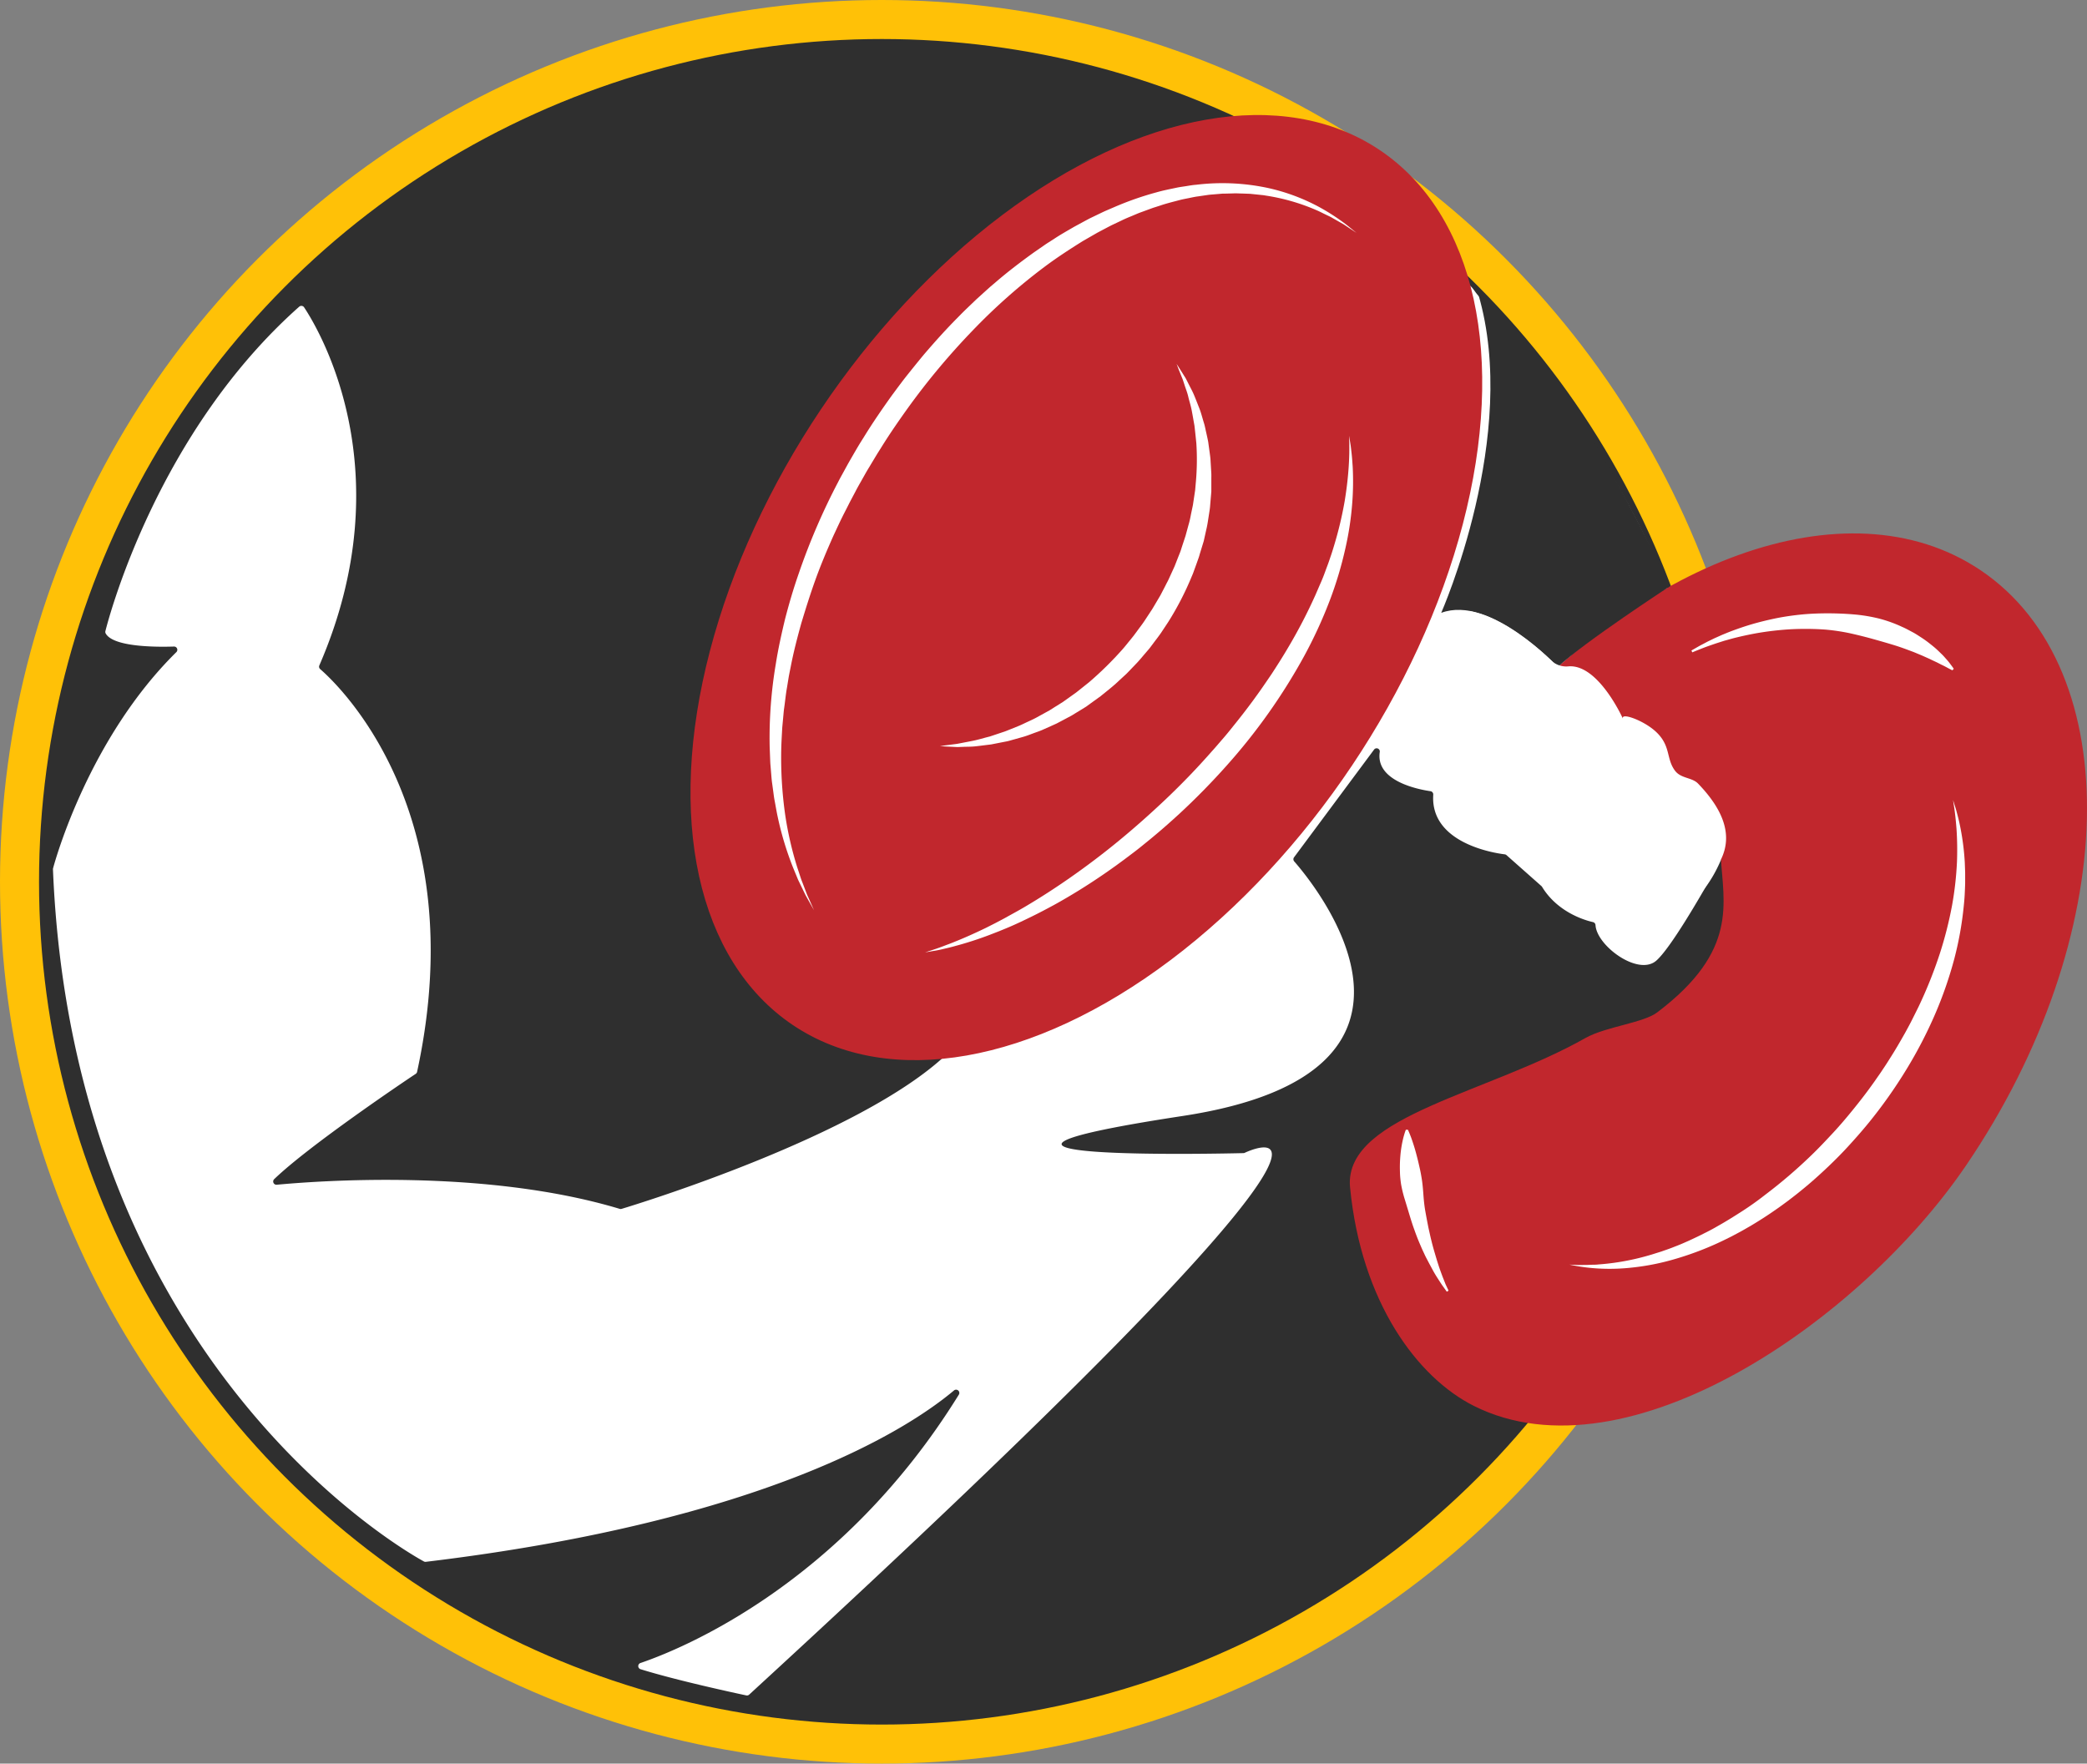 <svg xmlns="http://www.w3.org/2000/svg" viewBox="0 0 1123.07 949"><rect x="0" y="0" width="1123.07" height="949" fill="#808080" stroke="none"/><defs><style>.cls-1,.cls-4{fill:#2f2f2f;}.cls-1{stroke:#ffc107;stroke-width:21px;}.cls-1,.cls-3{stroke-miterlimit:10;}.cls-2{fill:#fff;}.cls-3{fill:#c1272d;stroke:#c1272d;stroke-width:7px;}</style></defs><title>HF_LOGO</title><g id="Livello_2" data-name="Livello 2"><circle class="cls-1" cx="474.5" cy="474.5" r="464"/></g><g id="Livello_5" data-name="Livello 5"><path class="cls-2" d="M130.13,454.41c-9.9.32-32.63.24-36.73-7a1.78,1.78,0,0,1-.18-1.32C95.39,437.53,121.5,339,197.51,271.53a1.76,1.76,0,0,1,2.64.35c8,12,53.56,88.11,8.2,192.67a1.75,1.75,0,0,0,.45,2c9.37,8.1,82.48,76.56,52.15,216.71a1.75,1.75,0,0,1-.74,1.09c-6.05,4-57.4,38.57-76.16,56.66a1.75,1.75,0,0,0,1.39,3C207,742,297.32,735.13,370,757a1.72,1.72,0,0,0,1,0c8.69-2.62,128.11-39.19,174.52-82.81a1.68,1.68,0,0,1,.71-.4c11.8-3.29,282-82.31,277-413,0-1.59,1.5-1.77,3-1.26,2.52.85,3.52,3.65,6,6.28C861.52,297.29,952.11,404.29,958,527.54t0,.1l3.72,26.19c.61,5.41-.51,17.86-3.17,22.6-7.47,13.27-23.22,40.42-30.76,47-9.68,8.47-32-7.94-32.7-19.07a1.78,1.78,0,0,0-1.35-1.67c-4.53-1-19.12-5.35-27.43-19a1.68,1.68,0,0,0-.32-.38l-18.81-16.66a1.73,1.73,0,0,0-.95-.43c-4.78-.57-40.23-5.67-38.46-32.14a1.74,1.74,0,0,0-1.49-1.83c-6.47-.94-29.71-5.41-27.29-21.13a1.71,1.71,0,0,0-3.13-1.17l-43,57.87a1.75,1.75,0,0,0,.09,2.2C743,581.5,827.72,683.41,673,707c-159.86,24.37,23.29,20.23,32.63,20a1.7,1.7,0,0,0,.68-.16c6.21-2.89,97.52-42.74-266.65,291.54a1.75,1.75,0,0,1-1.55.43c-5.67-1.2-37.51-8.05-56.94-14.11a1.75,1.75,0,0,1,0-3.33C402.88,994,489.25,959.16,552.46,857a1.75,1.75,0,0,0-2.62-2.27c-24,20.17-100.24,70.09-284.23,92.2a1.75,1.75,0,0,1-1-.2C254,940.93,75.79,839.92,65,574.27a1.75,1.75,0,0,1,.06-.53c1.23-4.6,19.36-70,66.35-116.34A1.75,1.75,0,0,0,130.13,454.41Z" transform="translate(-36.5 -106.5)"/></g><g id="Livello_4" data-name="Livello 4"><path class="cls-3" d="M1100.2,416.15c-69.64-46.68-181.34-4.93-262.78,93.22-4,4.83,126.79,25.38,128.56,57.78,1.37,25,10,52.56-35.7,87-8.24,6.22-28.32,8-39.08,14.06-52.2,29.56-128.07,42.22-124.72,76.81,5.92,61.17,35.78,100.36,64.74,114.89,79.78,40,204-45.22,260.47-128.38C1174.47,609.71,1177.53,468,1100.2,416.15Z" transform="translate(-36.5 -106.5)"/></g><g id="Livello_3" data-name="Livello 3"><ellipse class="cls-3" cx="621.1" cy="422.72" rx="279.97" ry="168.56" transform="translate(-112.34 596.79) rotate(-56.17)"/></g><g id="Livello_7" data-name="Livello 7"><path class="cls-4" d="M832,264.78s47.33,36.62,102.82,157.37c0,0-46.1,30.07-60,43.24,0,0-36.33-39-62.76-29.11C812,436.29,854.42,341,832,264.78Z" transform="translate(-36.5 -106.5)"/><path class="cls-2" d="M910.7,608.06a11.52,11.52,0,0,0,3.61.07c7.54-1,34.77-6.82,48.25-38.85.06-.15,0-.31.11-.45,6.24-12.89,1.37-26.43-12.41-40.69-3.25-3.37-9.21-2.65-12.39-6.92-5-6.69-2-13.54-10.66-21.32-6.71-6-19-10.29-17.3-6.5,1.55,3.49-12.4-30-29.58-28.31a11.8,11.8,0,0,1-9.2-3.27c-8.1-7.66-25.65-22.61-42.7-26.28a12,12,0,0,0-14.21,14C821.3,487.86,846.87,596.33,910.7,608.06Z" transform="translate(-36.5 -106.5)"/></g><g id="Livello_6" data-name="Livello 6"><path class="cls-2" d="M474.54,596.3l-3.22-5.72c-.5-.95-1.15-2-1.7-3.15l-1.89-3.89-1.06-2.19c-.37-.75-.76-1.53-1.08-2.37l-2.18-5.27a168.52,168.52,0,0,1-8.44-27.8c-.6-2.75-1.06-5.62-1.62-8.56-.3-1.47-.48-3-.68-4.5l-.63-4.64c-.24-1.57-.37-3.16-.5-4.78l-.4-4.91c-.17-1.66-.18-3.33-.26-5l-.2-5.15A238.47,238.47,0,0,1,454,463.66c1.23-7.87,3-15.86,4.95-24,2.1-8.09,4.48-16.3,7.35-24.49a350.46,350.46,0,0,1,21.13-49.12c1-2,2.14-4,3.23-6s2.18-4,3.33-6c2.32-4,4.58-8,7.07-11.85,4.81-7.87,10.06-15.5,15.43-23,2.76-3.71,5.49-7.46,8.38-11.07s5.79-7.21,8.73-10.76c6-7,12.14-13.86,18.59-20.31,3.16-3.29,6.51-6.38,9.75-9.52l5-4.53,2.51-2.25,2.57-2.17c6.77-5.86,13.83-11.21,20.9-16.3l5.35-3.7c1.76-1.25,3.62-2.35,5.41-3.52,3.56-2.38,7.28-4.44,10.9-6.56,1.84-1,3.7-2,5.53-3l2.74-1.46,2.79-1.34c1.85-.88,3.68-1.79,5.53-2.64l5.56-2.39A167.94,167.94,0,0,1,658.83,210c3.63-1.05,7.29-1.74,10.85-2.5,1.78-.38,3.58-.59,5.35-.88s3.51-.59,5.26-.71a117,117,0,0,1,38,1.63,105.64,105.64,0,0,1,27.42,10,114.35,114.35,0,0,1,15.66,10.14l5.11,4.14L761,228.19l-1.41-.94-1.63-.93-3.72-2.12c-.68-.37-1.35-.81-2.1-1.16l-2.31-1.11c-1.6-.75-3.25-1.65-5.07-2.41a110,110,0,0,0-27.22-7.79,18.16,18.16,0,0,0-2-.28l-2.08-.22-4.26-.44-4.4-.16c-1.49,0-3-.15-4.52-.06l-4.63.12-1.17,0-1.18.1-2.38.2c-1.59.16-3.21.22-4.83.47l-4.91.72c-1.66.2-3.31.59-5,.93s-3.37.64-5.05,1.09c-3.37.9-6.81,1.72-10.23,2.89l-2.59.83-1.3.41-1.29.47-5.21,1.91c-1.76.62-3.46,1.42-5.21,2.13s-3.51,1.44-5.23,2.3l-5.24,2.48c-1.74.87-3.46,1.81-5.21,2.72L627,231.73l-2.59,1.49c-1.73,1-3.48,2-5.21,3-6.86,4.27-13.79,8.77-20.53,13.8a318.33,318.33,0,0,0-38.82,34.39,381,381,0,0,0-34.43,41.14c-5.25,7.31-10.38,14.72-15.08,22.35-2.43,3.77-4.65,7.65-7,11.47-1.13,1.92-2.2,3.88-3.3,5.81s-2.2,3.86-3.21,5.83l-3.1,5.86c-1,2-2,3.95-3,5.9-2,3.9-3.8,7.89-5.65,11.82-3.55,7.93-6.88,15.84-9.74,23.78S470,434.25,467.66,442c-2.16,7.82-4.16,15.52-5.62,23.11-.37,1.9-.77,3.78-1.11,5.65l-.91,5.6c-.67,3.7-1,7.38-1.52,11-.27,1.8-.38,3.6-.56,5.38l-.49,5.29c-.19,3.5-.4,6.95-.51,10.32a217.21,217.21,0,0,0,2.12,36.8A185.34,185.34,0,0,0,465.45,573l1.76,5.36c.53,1.69,1.19,3.21,1.72,4.66l1.53,4c.44,1.24,1,2.3,1.42,3.29Z" transform="translate(-36.5 -106.5)"/></g><g id="Livello_8" data-name="Livello 8"><path class="cls-2" d="M946.7,456.54l1.46-.84c1-.54,2.32-1.37,4.16-2.32.91-.48,1.92-1,3-1.59L959,450l4.19-1.87c1.49-.61,3.06-1.27,4.72-1.91,3.33-1.24,7-2.54,10.88-3.69s8.11-2.2,12.48-3.13,9-1.62,13.66-2.12,9.5-.72,14.32-.74,9.66.16,14.44.55a86.55,86.55,0,0,1,13.93,2.25,71.59,71.59,0,0,1,12.47,4.49c1.94.83,3.73,1.85,5.49,2.77s3.35,2,4.9,3,3,2.06,4.28,3.07,2.54,2,3.65,3,2.1,2,3,2.86,1.68,1.8,2.39,2.59,1.32,1.51,1.81,2.17.93,1.21,1.26,1.67c.67.91,1,1.41,1,1.41l-.74.82s-.55-.26-1.54-.77-2.38-1.32-4.24-2.19c-.92-.44-1.89-1-3-1.51s-2.29-1.07-3.53-1.68l-4-1.79-4.47-1.86c-3.15-1.18-6.52-2.48-10.17-3.61s-7.49-2.23-11.49-3.35-8.18-2.17-12.49-3.13a108.88,108.88,0,0,0-13.28-2c-4.51-.34-9-.44-13.52-.37s-8.88.37-13.15.83-8.37,1.06-12.25,1.8-7.53,1.57-10.88,2.42l-4.79,1.33L960,452.7c-2.67.91-5,1.71-6.88,2.44s-3.39,1.34-4.4,1.75l-1.55.64Z" transform="translate(-36.5 -106.5)"/><path class="cls-2" d="M815.06,801.57l-2.27-3.19c-.72-1-1.54-2.31-2.5-3.79s-2-3.17-3-5.06l-1.62-3L804,783.36c-.59-1.1-1.09-2.27-1.65-3.45s-1.09-2.41-1.62-3.65-1.08-2.52-1.58-3.82-1-2.62-1.48-4c-1-2.69-1.86-5.45-2.7-8.23l-2.52-8.31a66.52,66.52,0,0,1-2-8.18c-.2-1.35-.36-2.68-.47-4s-.13-2.59-.16-3.84a67.94,67.94,0,0,1,.22-7,61.12,61.12,0,0,1,1.73-10.52c.34-1.26.64-2.26.88-2.93s.38-1,.38-1l1.1,0s.18.35.46,1,.67,1.6,1.14,2.81a103.46,103.46,0,0,1,3.11,10c.55,2.06,1.07,4.24,1.59,6.6.27,1.17.52,2.36.74,3.59s.44,2.48.61,3.76c.36,2.56.54,5.23.75,8s.51,5.48,1,8.22,1,5.46,1.53,8.13c.26,1.34.59,2.65.88,4s.59,2.6.91,3.86c.61,2.54,1.33,5,2,7.27l1,3.35,1,3.1c.68,2,1.35,3.8,1.95,5.41l1.64,4.13L816,801Z" transform="translate(-36.5 -106.5)"/><path class="cls-2" d="M1087.49,537l1.24,3.94c.42,1.28.82,2.9,1.32,4.8s1,4.11,1.48,6.59a136.31,136.31,0,0,1,2.27,18.17L1094,576l0,5.82c-.06,2-.14,4-.25,6.13s-.3,4.23-.53,6.41a182.61,182.61,0,0,1-5,27.86,214.16,214.16,0,0,1-10.34,29.88,237.5,237.5,0,0,1-15.57,30,259,259,0,0,1-20.14,28.49c-3.7,4.53-7.57,8.92-11.52,13.21s-8.08,8.37-12.29,12.3-8.49,7.72-12.9,11.25c-2.17,1.8-4.42,3.49-6.62,5.2L995.5,755q-1.67,1.23-3.37,2.39c-4.49,3.16-9.05,6.06-13.59,8.77-2.3,1.3-4.54,2.65-6.83,3.84l-3.4,1.81-3.41,1.69a166.08,166.08,0,0,1-26.4,10.3,129.57,129.57,0,0,1-23.43,4.75,108.77,108.77,0,0,1-18.34.55,99.54,99.54,0,0,1-11.67-1.33L881,787l4.13.17c1.34.08,3,0,4.94,0,1,0,2-.07,3.12-.1s2.29,0,3.53-.17a128.57,128.57,0,0,0,17.69-2.52c3.37-.7,6.91-1.62,10.61-2.71l5.65-1.77c1.9-.69,3.86-1.32,5.83-2.1s4-1.53,6-2.43l3-1.32,3.06-1.44c2.06-.94,4.11-2,6.21-3.05s4.19-2.19,6.27-3.41c4.21-2.35,8.43-5,12.68-7.72s8.49-5.73,12.66-9A266,266,0,0,0,1011,728.38c4-3.83,7.82-7.89,11.65-12s7.46-8.38,11-12.75,7-8.79,10.25-13.36q1.24-1.69,2.42-3.42l2.39-3.43c1.53-2.33,3.11-4.61,4.56-7,3-4.66,5.75-9.4,8.41-14.13,1.3-2.38,2.6-4.74,3.79-7.13s2.39-4.76,3.55-7.13a239.38,239.38,0,0,0,11.28-28.18,207.85,207.85,0,0,0,6.7-26.4,176.48,176.48,0,0,0,2.59-23,170.78,170.78,0,0,0-.24-17.92c-.39-5-.83-8.87-1.26-11.54Z" transform="translate(-36.5 -106.5)"/><path class="cls-2" d="M762.49,341l.69,4.28c.25,1.39.41,3.13.65,5.18s.4,4.41.58,7.06a151.81,151.81,0,0,1-.2,19.18,165.23,165.23,0,0,1-3.68,24.69,203.91,203.91,0,0,1-8.5,28.36,246.52,246.52,0,0,1-13.84,30,316.09,316.09,0,0,1-41.36,58.45c-8.1,9.12-16.65,17.83-25.46,26-4.42,4.06-8.85,8-13.38,11.77-2.23,1.91-4.52,3.72-6.77,5.56s-4.53,3.59-6.82,5.29c-9.08,6.92-18.19,13.15-27.08,18.66q-6.67,4.13-13.13,7.71c-4.32,2.35-8.52,4.57-12.62,6.57s-8,3.87-11.86,5.52c-1.91.82-3.79,1.57-5.6,2.32l-5.34,2.07a189.36,189.36,0,0,1-18.21,5.87c-2.54.73-4.86,1.23-6.86,1.71s-3.72.78-5.11,1l-4.27.73,4.12-1.34c1.34-.44,3-1,4.9-1.71l3.07-1.17q1.65-.59,3.47-1.34c4.87-1.93,10.69-4.49,17.24-7.66l5-2.53c1.71-.91,3.47-1.81,5.26-2.79,3.57-2,7.34-4,11.17-6.29,7.69-4.55,15.83-9.78,24.2-15.64s17-12.34,25.59-19.4,17.22-14.7,25.69-22.74,16.71-16.59,24.53-25.49c2-2.19,3.9-4.46,5.84-6.69s3.82-4.52,5.64-6.83q5.58-6.87,10.77-13.91c1.71-2.36,3.42-4.7,5.06-7.08s3.26-4.74,4.86-7.1c3.12-4.78,6.15-9.53,8.95-14.31A279.35,279.35,0,0,0,744.4,426.6c1-2.32,2-4.63,3-6.91s1.84-4.54,2.65-6.79l1.24-3.33c.4-1.11.76-2.21,1.13-3.3.77-2.18,1.43-4.35,2.07-6.47a200.63,200.63,0,0,0,5.61-23.61c1.18-7.15,1.84-13.46,2.18-18.68s.37-9.34.32-12.17Z" transform="translate(-36.5 -106.5)"/><path class="cls-2" d="M669.67,302.33l1.74,2.72,2.06,3.28c.39.65.87,1.32,1.28,2.1l1.27,2.5c.87,1.78,2,3.73,2.93,5.92s1.86,4.63,2.89,7.22,1.72,5.47,2.66,8.47c.44,1.5.72,3.09,1.09,4.69s.73,3.26,1.06,4.95l.72,5.23c.24,1.78.53,3.6.59,5.46l.34,5.68a28.48,28.48,0,0,1,.05,2.91l0,3,0,3,0,1.51-.13,1.52-.52,6.16c-.06,1-.22,2.08-.38,3.12l-.49,3.14c-.33,2.1-.62,4.24-1.14,6.34l-1.42,6.4L682.32,404c-.33,1.07-.59,2.16-1,3.21l-1.13,3.18-1.16,3.19-.58,1.6-.67,1.57a160.26,160.26,0,0,1-12.65,24.49L661.31,447c-1.3,1.91-2.74,3.71-4.11,5.56l-2.07,2.76-2.23,2.62c-1.51,1.73-2.93,3.51-4.49,5.17L643.72,468c-.39.4-.78.81-1.18,1.2l-1.24,1.14-2.47,2.27c-3.2,3.1-6.72,5.78-10.06,8.51l-5.22,3.76L621,486.74l-2.67,1.65L613,491.63l-5.31,2.83-2.61,1.37-2.65,1.2-5.18,2.31c-1.71.73-3.46,1.29-5.13,1.92s-3.31,1.26-5,1.74l-4.86,1.37c-1.59.42-3.1.94-4.66,1.19l-4.48.88-2.14.42-1,.2-1,.13c-2.76.33-5.33.68-7.71.93s-4.59.18-6.57.27l-2.8.1c-.88,0-1.71-.07-2.47-.1l-3.89-.2-3.22-.2,3.2-.44,3.83-.49c.75-.1,1.56-.18,2.41-.33l2.72-.52c1.91-.38,4-.75,6.3-1.24s4.7-1.22,7.3-1.89l1-.25,1-.33,2-.67,4.16-1.39c1.43-.43,2.84-1.07,4.31-1.64L585,497c1.51-.63,3-1.4,4.55-2.11s3.12-1.42,4.67-2.26l4.7-2.59,2.4-1.32,2.35-1.49,4.8-3,4.73-3.37,2.4-1.71,2.33-1.85,4.72-3.77A184.93,184.93,0,0,0,640.46,456c1.43-1.58,2.72-3.29,4.09-4.93l2-2.49,1.92-2.59c1.26-1.75,2.61-3.43,3.8-5.23l3.56-5.41c.62-.88,1.16-1.82,1.71-2.75l1.65-2.79,1.65-2.79c.52-.94,1-1.91,1.5-2.86l1.48-2.86c.48-1,1-1.88,1.46-2.86l2.66-5.82.66-1.45.58-1.48,1.15-2.95,1.17-2.93c.4-1,.68-2,1-3l1.95-5.9,1.61-5.91c.59-1.94,1-3.92,1.36-5.87l.61-2.91c.21-1,.43-1.92.55-2.89l.86-5.73.21-1.41.12-1.41.25-2.8a136.24,136.24,0,0,0,.26-21c-.33-3.25-.66-6.37-1-9.35-.53-2.94-1-5.76-1.51-8.39s-1.31-5-1.84-7.3-1.35-4.24-1.93-6.09l-.86-2.62c-.27-.83-.62-1.58-.89-2.29l-1.45-3.59Z" transform="translate(-36.5 -106.5)"/></g></svg>